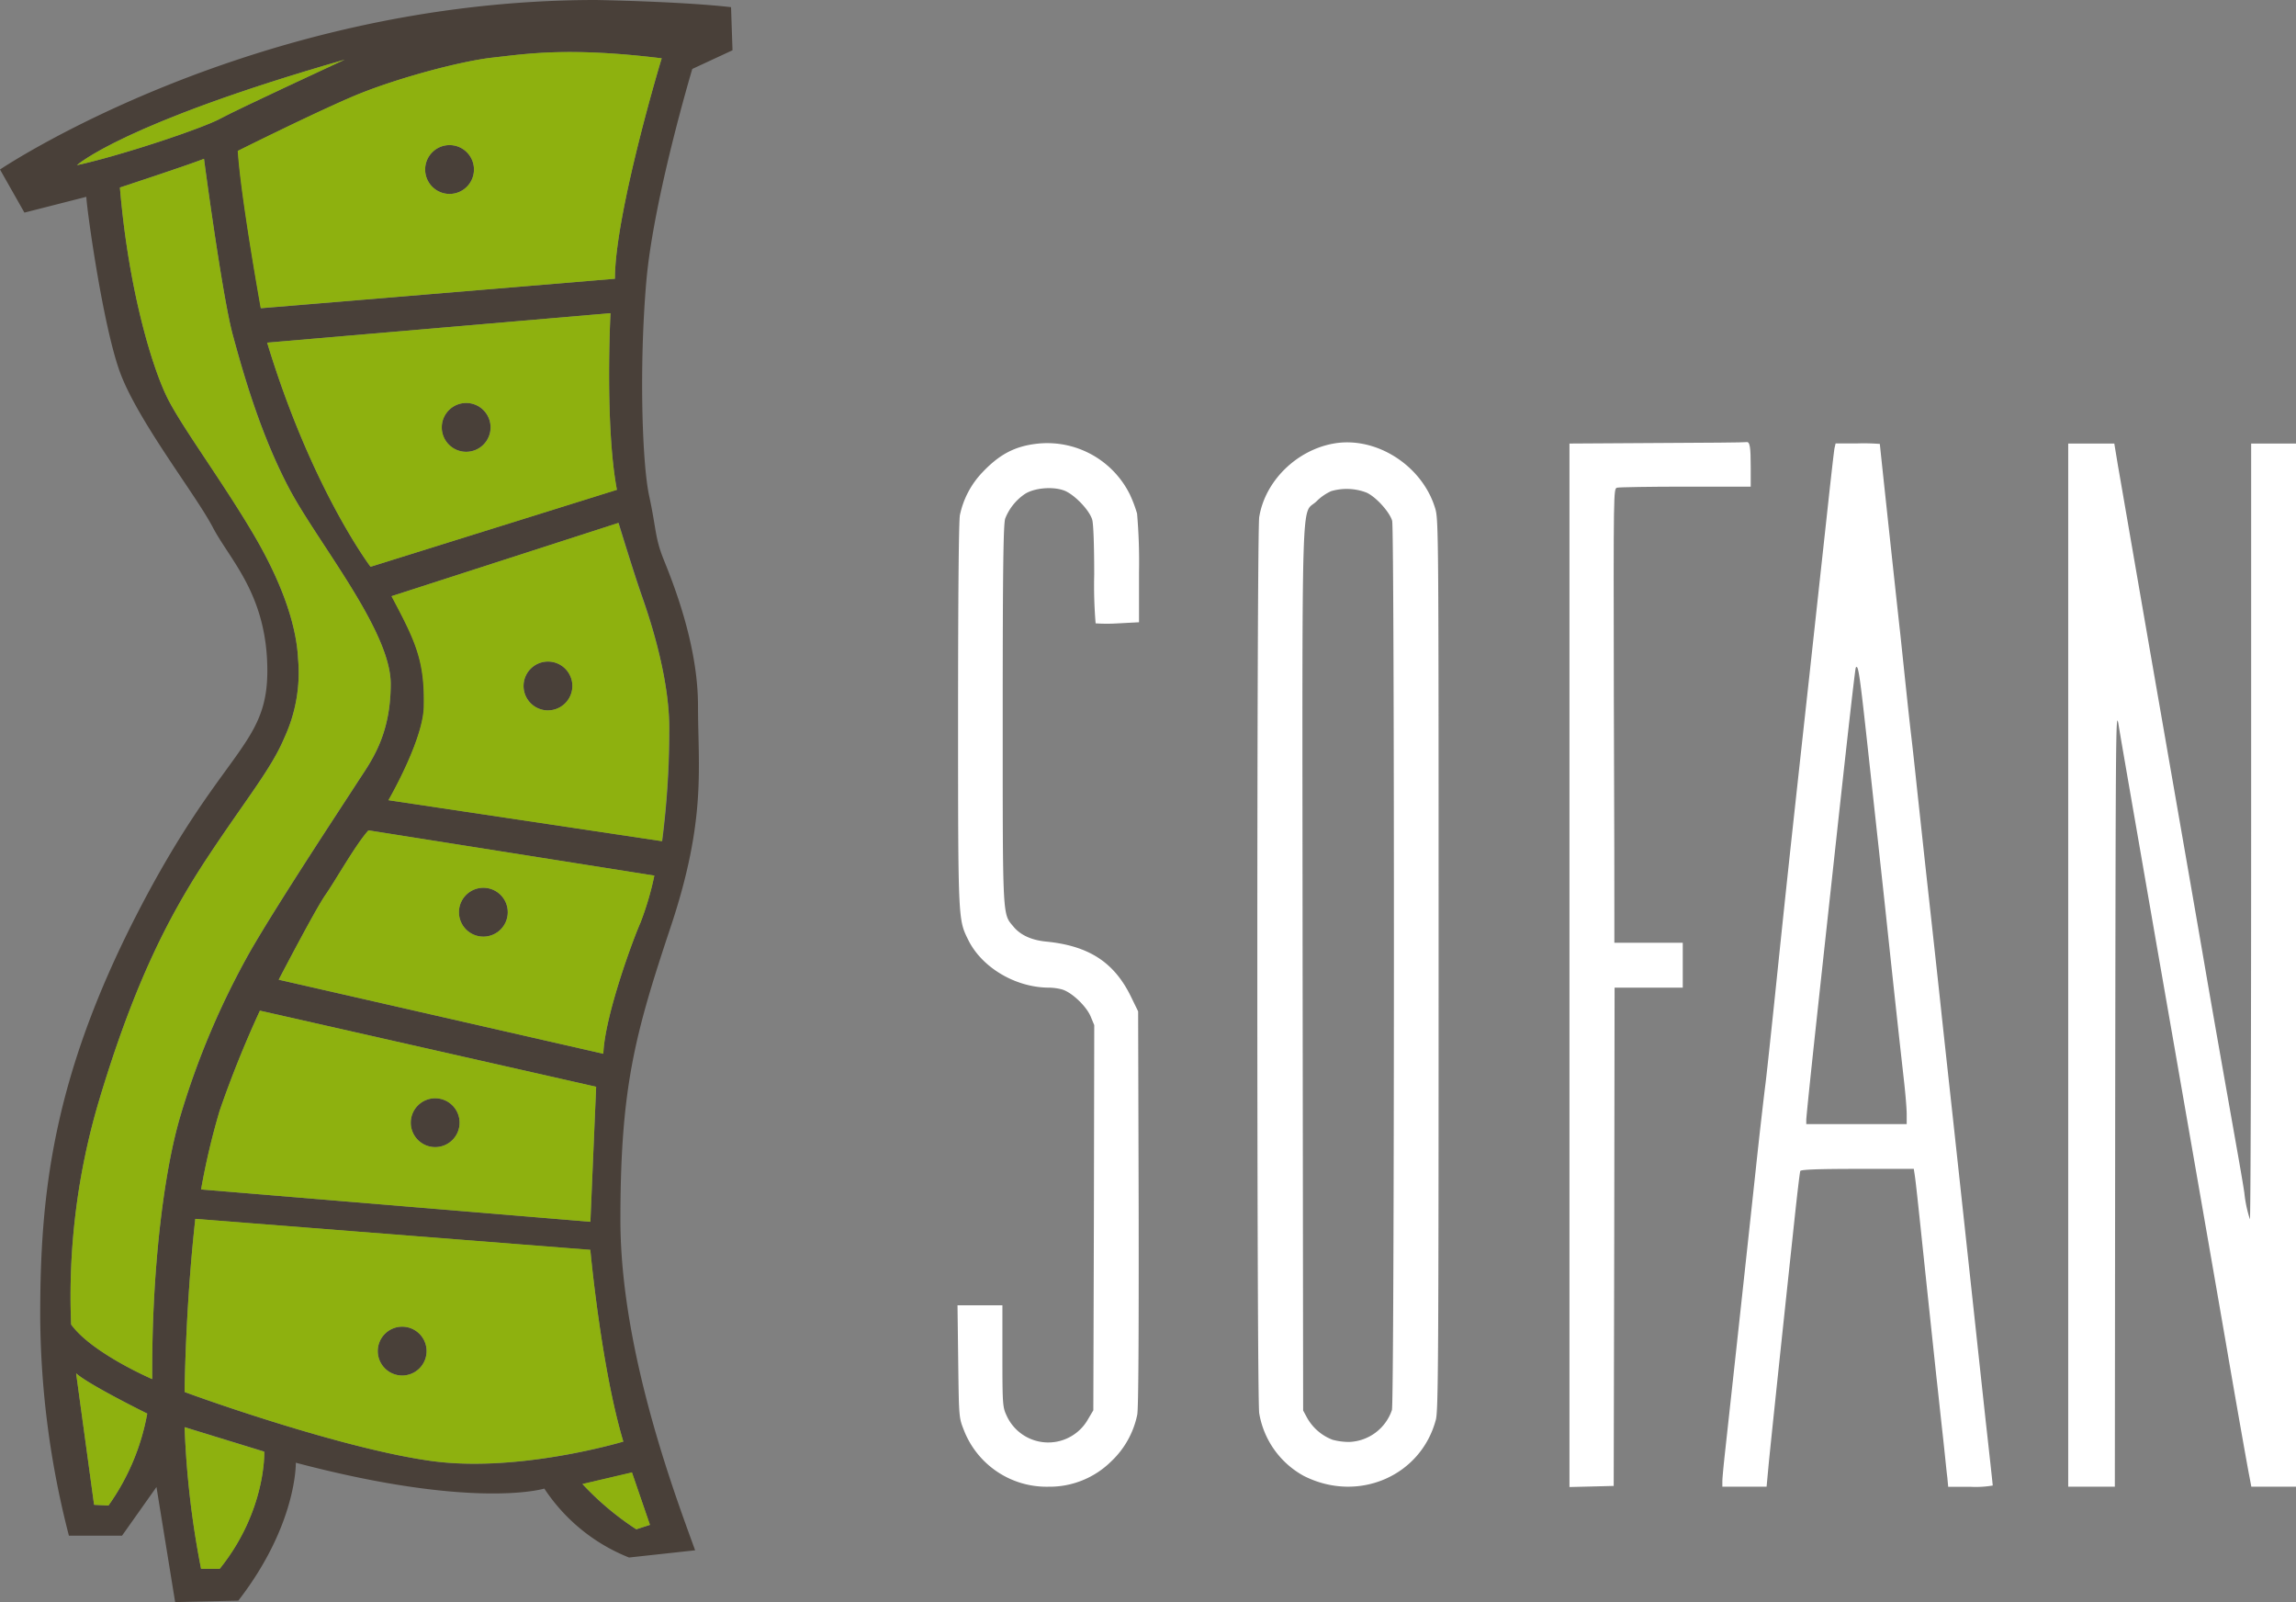 <svg xmlns="http://www.w3.org/2000/svg" viewBox="0 0 519 362.07"><rect x="0" y="0" width="519" height="362.07" fill="#808080" stroke="none"/><path d="M41.73,322.56a204.79,204.79,0,0,0,3.72,32h4.22c10.56-13.14,10.07-26.45,10.07-26.45Z" style="fill:none"/><path d="M80.69,176.94c2.92-4.54,7.62-10.39,7.62-22.4s-16.39-31.8-22.88-44S55,84.57,52.6,75.65s-6.5-39.77-6.5-39.77c-2.27,1-19,6.5-19,6.5,2,23.53,7.47,41.21,10.9,47.88s12.35,18.66,19.32,30.51,9.74,21.28,10.06,28.09a35,35,0,0,1-3.09,17.86c-2.92,7-8.61,13.79-17.2,26.78S30.52,221.59,22.4,248.69a154.94,154.94,0,0,0-6.32,50.65c4.7,6.49,18.33,12.34,18.33,12.34-.15-24.51,2.6-46.75,6.34-59.42A180.32,180.32,0,0,1,56.49,215.1C62.83,204.06,77.76,181.49,80.69,176.94Z" style="fill:none"/><path d="M143.83,345.61l3.09-1-4.07-11.86-11.19,2.6A65.29,65.29,0,0,0,143.83,345.61Z" style="fill:none"/><path d="M73.54,202.27C71.27,205.51,63,221.42,63,221.42l73.38,16.73c.32-8.61,6.82-26.14,8.44-29.72a67.72,67.72,0,0,0,3.09-10.54L83.28,187.66C80.36,190.9,75.82,199,73.54,202.27Zm35.72-1.63a5.52,5.52,0,1,1-5.52,5.52,5.52,5.52,0,0,1,5.52-5.52Z" style="fill:none"/><path d="M44.15,275.48c-2.27,20.46-2.42,39.12-2.42,39.12,4.22,1.62,35.86,12.82,55.67,15.58s43.5-4.37,43.5-4.37c-5-16.73-7.46-43.35-7.46-43.35Zm46.76,35.39a5.52,5.52,0,1,1,5.52-5.52h0A5.52,5.52,0,0,1,90.91,310.87Z" style="fill:none"/><path d="M139.77,118.18,88.48,134.74c5.52,10.38,7.52,14.61,7.3,25-.16,7.64-8,21.11-8,21.11l61.84,9.26a195.93,195.93,0,0,0,1.62-24.2c.33-11.68-4.22-25.48-6.17-31S139.77,118.18,139.77,118.18Zm-15.9,42.37a5.52,5.52,0,1,1,5.51-5.53h0A5.53,5.53,0,0,1,123.87,160.55Z" style="fill:none"/><path d="M21.27,340.09l3.25.16a51.47,51.47,0,0,0,8.76-20.78S20.13,313,17.21,310.38Z" style="fill:none"/><path d="M60.39,77.44c10.06,33.11,23.37,50.65,23.37,50.65l55.69-17.38C136.68,95.94,138,70.78,138,70.78Zm45,24.67a5.52,5.52,0,1,1,5.52-5.52h0a5.52,5.52,0,0,1-5.52,5.52h0Z" style="fill:none"/><path d="M45.45,268.82l88,7.31,1.3-30.52-76-17.2A240.88,240.88,0,0,0,49.67,251,159.63,159.63,0,0,0,45.45,268.82Zm52.92-20.61a5.52,5.52,0,1,1-5.52,5.52,5.52,5.52,0,0,1,5.52-5.52Z" style="fill:none"/><path d="M77.92,13.48C27.6,27.92,17.38,37.34,17.38,37.34,28.25,34.91,46,28.91,49.84,26.79S77.92,13.48,77.92,13.48Z" style="fill:none"/><path d="M111.36,13c-7.47.81-22.56,4.88-32,8.93S53.74,34.09,53.74,34.09c.65,10.39,5.19,35.56,5.19,35.56C84.58,67.53,139,63,139,63c0-14.76,10.55-49.82,10.55-49.82C128.41,10.56,118.83,12.18,111.36,13Zm-9.74,30.84a5.52,5.52,0,1,1,5.52-5.52h0a5.53,5.53,0,0,1-5.52,5.51Z" style="fill:none"/><path d="M426.19,205.55c-.89-8.28-2.56-23.5-3.69-33.88-2.11-19.4-2.43-21.68-3-20.78-.16.28-2.11,17.25-4.3,37.74s-4.66,43.14-5.47,50.36-1.42,13.6-1.42,14.13v.93H431v-2.23c0-1.26-.28-4.59-.6-7.43C429.8,238.91,428.78,229.94,426.19,205.55Z" style="fill:none"/><path d="M308.85,111.24a12.53,12.53,0,0,0-8-.33,11.34,11.34,0,0,0-3.29,2.32c-3.56,3.49-3.24-7-3.16,105.72l.12,99.83.9,1.66a11.16,11.16,0,0,0,5.75,4.95,14.38,14.38,0,0,0,3.81.49,10.62,10.62,0,0,0,9.61-7.22c.57-2.07.57-198.94,0-201S311,112.29,308.85,111.24Z" style="fill:none"/><path d="M255.41,111.77a20.83,20.83,0,0,0-21-11.49c-5,.57-8.47,2.39-12.32,6.45a19.86,19.86,0,0,0-5.11,9.7c-.25,1.38-.41,17.61-.41,45.25,0,47.12,0,46.06,2.39,50.93,3.13,6.13,10.63,10.56,18.09,10.6a12.17,12.17,0,0,1,3,.4c2.15.61,5.39,3.66,6.44,6l.86,2.07-.08,43.5-.13,43.55L246,320.65a10.33,10.33,0,0,1-18.41-.61c-.93-2-1-2.36-1-13.56V295H216.44l.16,12.66c.16,12.66.16,12.7,1.26,15.5A20.06,20.06,0,0,0,237,336a19.81,19.81,0,0,0,14.19-5.73,20,20,0,0,0,5.88-10.55c.28-1.46.36-18,.32-46.67l-.12-44.48L255.53,225c-3.81-7.63-9.53-11.28-19.14-12.21-3.24-.33-5.72-1.46-7.3-3.37-2.51-3-2.43-1.34-2.43-48.13,0-33.65.16-43,.57-44.12a12.06,12.06,0,0,1,4.29-5.43c2.11-1.47,6.41-1.87,9.08-.86,2.28.9,5.68,4.43,6.29,6.58.28.93.45,5.88.45,12.42a103.55,103.55,0,0,0,.32,11,39,39,0,0,0,5.07,0l4.74-.25V129.3a127,127,0,0,0-.44-13.23A30.11,30.11,0,0,0,255.41,111.77Z" style="fill:#fff"/><path d="M301.47,100.24c-8.44,1.5-15.53,8.52-16.83,16.64-.57,3.65-.57,198.85,0,202.51a19.9,19.9,0,0,0,10.06,14.16c12.24,6.21,26.51.08,29.88-12.74.53-2.11.61-14,.61-102.92,0-99.14,0-100.56-.81-103.12C321.42,105.15,311,98.54,301.47,100.24Zm13.17,218.42a10.62,10.62,0,0,1-9.61,7.22,14.38,14.38,0,0,1-3.81-.49,11.16,11.16,0,0,1-5.75-4.95l-.9-1.66L294.45,219c-.08-112.7-.4-102.23,3.16-105.72A11.34,11.34,0,0,1,300.9,111a12.53,12.53,0,0,1,8,.33c2.19,1,5.23,4.42,5.79,6.37S315.21,316.59,314.64,318.66Z" style="fill:#fff"/><path d="M365.53,110.22c.45-.12,7.42-.24,15.53-.24h14.68v-4.42c0-4.67-.2-5.81-1-5.64-.24.08-9.32.16-20.19.2l-19.78.12V336.07l5-.12,5-.13.12-56.33.08-56.28h15.41V213.06H364.92v-4.18c0-2.27,0-25.36-.12-51.3C364.72,110.71,364.72,110.43,365.53,110.22Z" style="fill:#fff"/><path d="M441.35,251.82c-.81-7.39-2-18.23-2.63-24.15s-1.91-17.61-2.84-26-1.91-17.62-2.23-20.5-1-9.57-1.62-14.81-1.67-15.46-2.44-22.73c-1.37-12.37-4.66-43.06-4.66-43.3a46.31,46.31,0,0,0-5-.12h-5l-.25,1.1c-.12.64-.77,6.33-1.46,12.7s-2.51,23-4.05,37.13c-4.87,44.36-5.31,48.5-8.11,75.49-.89,8.48-1.78,16.8-2,18.46s-1.26,10.51-2.23,19.68c-3.12,29-6.28,57.83-6.89,63.39-.33,3-.61,5.93-.61,6.62V336h10l.48-5.2c.45-4.5,1.95-19,5.92-56.08.57-5.24,1.1-9.78,1.22-10.07s3.08-.48,12.93-.48H432.6l.2,1.29c.24,1.55.65,5.36,2.06,18.79,1.26,12,2.11,19.89,2.84,26.79.33,2.88.94,8.72,1.42,13s.9,8.69,1.06,9.83l.2,2.15h5.07a22.63,22.63,0,0,0,5-.29c0-.16-.73-6.9-1.63-14.93C447.15,305.39,443.79,274.22,441.35,251.82ZM431,254.05H408.3v-.93c0-.53.65-6.86,1.42-14.13s3.24-29.91,5.47-50.36,4.14-37.46,4.3-37.74c.57-.9.89,1.38,3,20.78,1.13,10.38,2.8,25.6,3.69,33.88,2.59,24.39,3.61,33.36,4.22,38.84.32,2.84.6,6.17.6,7.43Z" style="fill:#fff"/><path d="M513.93,100.24h-5.07V187.9c0,48.21-.12,87.66-.28,87.66a29.22,29.22,0,0,1-1.26-6c-.49-3.32-1.86-10.91-2.92-16.92s-3.73-21-5.84-33.28-7.25-41.76-11.39-65.54-7.87-45.53-8.39-48.42l-.85-5.15H467.51V336h10.54l.08-88.19c.12-87.13.12-88.11.85-83.48.41,2.56,4.3,24.92,8.6,49.72,8.84,50.64,14.47,83.07,15.61,89.68,1.74,10.19,4.9,28.17,5.31,30.12l.4,2.15H519V100.24Z" style="fill:#fff"/><circle cx="101.62" cy="38.31" r="5.52" style="fill:#494039"/><circle cx="105.36" cy="96.59" r="5.52" style="fill:#494039"/><circle cx="123.87" cy="155.03" r="5.52" style="fill:#494039"/><circle cx="109.26" cy="206.16" r="5.52" style="fill:#494039"/><circle cx="98.37" cy="253.73" r="5.52" style="fill:#494039"/><circle cx="90.91" cy="305.35" r="5.52" style="fill:#494039"/><path d="M156.49,15.58l9.09-4.22-.33-9.74C153.89.32,134.74,0,134.74,0,56.82,0,0,38.31,0,38.31l5.52,9.74,14-3.57c0,2,3.57,28.24,7.47,39.28s17.2,27.92,21.1,35.39,12.34,15.26,12.34,32.47S50,169.47,30.84,206.81,9.09,270.44,9.09,297.39a201.67,201.67,0,0,0,6.49,49.68h12l7.79-11,4.22,26,14.28-.32c13.32-17.21,13-31.17,13-31.17,40.58,10.71,56.17,5.84,56.17,5.84A41.06,41.06,0,0,0,142.19,352l14.94-1.63c-4.22-11.69-16.89-44.8-16.89-74.67s3.25-41.88,11.37-66.23,6.17-36,6.17-50-5.85-28.25-7.8-33.12-1.62-6.81-3.24-14.28-2.27-29.55-.65-48.38S156.49,15.58,156.49,15.58ZM17.38,37.34S27.6,27.92,77.92,13.48c0,0-24.18,11.19-28.08,13.31S28.25,34.91,17.38,37.34Zm7.14,302.91-3.25-.16-4.06-29.71c2.92,2.6,16.07,9.09,16.07,9.09A51.47,51.47,0,0,1,24.52,340.25Zm9.89-28.57s-13.63-5.85-18.33-12.34a154.94,154.94,0,0,1,6.32-50.65c8.12-27.1,16.08-42.2,24.68-55.19s14.28-19.8,17.2-26.78a35,35,0,0,0,3.09-17.86c-.32-6.81-3.09-16.23-10.06-28.09S41.4,96.92,38,90.26,29.06,65.91,27.12,42.38c0,0,16.71-5.52,19-6.5,0,0,4.07,30.84,6.5,39.77S59,98.37,65.45,110.55s22.88,32,22.88,44-4.7,17.86-7.62,22.4-17.86,27.12-24.2,38.16a180.32,180.32,0,0,0-15.74,37.16C37,264.93,34.26,287.17,34.41,311.68Zm105-201L83.76,128.09S70.45,110.55,60.39,77.44L138,70.78s-1.32,25.16,1.45,39.93ZM58.76,228.41l76,17.2-1.3,30.52-88-7.31A159.59,159.59,0,0,1,49.67,251,241,241,0,0,1,58.76,228.41ZM49.67,354.53H45.45a204.79,204.79,0,0,1-3.72-32l18,5.52S60.23,341.39,49.67,354.53Zm97.25-9.89-3.09,1a65.14,65.14,0,0,1-12.17-10.23l11.19-2.6Zm-6-18.83s-23.7,7.14-43.5,4.37S46,316.22,41.73,314.6c0,0,.15-18.66,2.42-39.12l89.29,7s2.44,26.6,7.46,43.33Zm3.9-117.38c-1.62,3.58-8.12,21.11-8.44,29.72L63,221.42s8.29-15.91,10.56-19.15,6.82-11.37,9.74-14.61l64.61,10.23a67.79,67.79,0,0,1-3.11,10.54Zm6.49-42.53a195.93,195.93,0,0,1-1.62,24.2l-61.84-9.26s7.79-13.47,8-21.11c.22-10.38-1.78-14.61-7.3-25l51.29-16.56s3.41,11.2,5.35,16.72,6.43,19.33,6.1,31ZM139,63s-54.38,4.55-80,6.67c0,0-4.54-25.17-5.19-35.56,0,0,16.23-8.12,25.65-12.17s24.5-8.12,32-8.93,17-2.43,38.15.17C149.51,13.16,139,48.22,139,63Z" style="fill:#494039"/><circle cx="90.91" cy="305.35" r="5.52" style="fill:none"/><circle cx="98.37" cy="253.73" r="5.52" style="fill:none"/><circle cx="105.36" cy="96.59" r="5.52" style="fill:none"/><circle cx="101.62" cy="38.31" r="5.52" style="fill:none"/><circle cx="109.26" cy="206.16" r="5.52" style="fill:none"/><circle cx="123.87" cy="155.03" r="5.52" style="fill:none"/><path d="M77.92,13.48C27.6,27.92,17.38,37.34,17.38,37.34,28.25,34.91,46,28.9,49.84,26.79S77.92,13.48,77.92,13.48Z" style="fill:#8eb10f"/><path d="M41.73,322.56a204.79,204.79,0,0,0,3.72,32h4.22c10.56-13.14,10.07-26.45,10.07-26.45Z" style="fill:#8eb10f"/><path d="M131.66,335.38a65.14,65.14,0,0,0,12.17,10.23l3.09-1-4.07-11.86Z" style="fill:#8eb10f"/><path d="M21.27,340.09l3.25.16a51.47,51.47,0,0,0,8.76-20.78S20.13,313,17.21,310.38Z" style="fill:#8eb10f"/><path d="M80.69,176.94c2.92-4.54,7.62-10.39,7.62-22.4s-16.39-31.82-22.88-44S55,84.58,52.6,75.65s-6.5-39.77-6.5-39.77c-2.27,1-19,6.5-19,6.5,2,23.53,7.48,41.23,10.9,47.88s12.33,18.67,19.32,30.51,9.74,21.28,10.06,28.09a35,35,0,0,1-3.09,17.86c-2.92,7-8.59,13.79-17.2,26.78S30.52,221.59,22.4,248.69a154.94,154.94,0,0,0-6.32,50.65c4.7,6.49,18.33,12.34,18.33,12.34-.15-24.51,2.6-46.75,6.34-59.42A180.32,180.32,0,0,1,56.49,215.1C62.83,204.06,77.76,181.49,80.69,176.94Z" style="fill:#8eb10f"/><path d="M58.93,69.65C84.58,67.53,139,63,139,63c0-14.76,10.55-49.82,10.55-49.82-21.1-2.6-30.68-1-38.15-.17s-22.56,4.87-32,8.93S53.74,34.09,53.74,34.09C54.39,44.48,58.93,69.65,58.93,69.65Zm42.69-36.86a5.52,5.52,0,1,1-5.52,5.52h0a5.52,5.52,0,0,1,5.52-5.52Z" style="fill:#8eb10f"/><path d="M60.39,77.44c10.06,33.11,23.37,50.65,23.37,50.65l55.69-17.38C136.68,95.94,138,70.78,138,70.78Zm45,24.67a5.52,5.52,0,1,1,5.52-5.52h0a5.52,5.52,0,0,1-5.52,5.52h0Z" style="fill:#8eb10f"/><path d="M145.12,134.9c-1.94-5.52-5.35-16.72-5.35-16.72L88.48,134.74c5.52,10.38,7.52,14.61,7.3,25-.16,7.64-8,21.11-8,21.11l61.84,9.26a195.93,195.93,0,0,0,1.62-24.2C151.62,154.22,147.07,140.42,145.12,134.9Zm-21.25,25.65a5.52,5.52,0,1,1,5.51-5.53h0a5.53,5.53,0,0,1-5.51,5.52Z" style="fill:#8eb10f"/><path d="M73.54,202.27C71.27,205.51,63,221.42,63,221.42l73.38,16.73c.32-8.61,6.82-26.14,8.44-29.72a67.72,67.72,0,0,0,3.09-10.54L83.28,187.66C80.36,190.9,75.82,199,73.54,202.27Zm35.72-1.63a5.52,5.52,0,1,1-5.52,5.52,5.52,5.52,0,0,1,5.52-5.52Z" style="fill:#8eb10f"/><path d="M45.45,268.82l88,7.31,1.3-30.52-76-17.2q-5.1,11.06-9.09,22.56A160.1,160.1,0,0,0,45.45,268.82Zm52.92-20.61a5.52,5.52,0,1,1-5.52,5.52,5.52,5.52,0,0,1,5.52-5.52Z" style="fill:#8eb10f"/><path d="M133.44,282.46l-89.29-7c-2.27,20.46-2.42,39.12-2.42,39.12C46,316.2,77.59,327.41,97.4,330.16s43.5-4.37,43.5-4.37C135.88,309.08,133.44,282.46,133.44,282.46ZM90.91,310.87a5.52,5.52,0,1,1,5.52-5.52h0A5.52,5.52,0,0,1,90.91,310.87Z" style="fill:#8eb10f"/></svg>